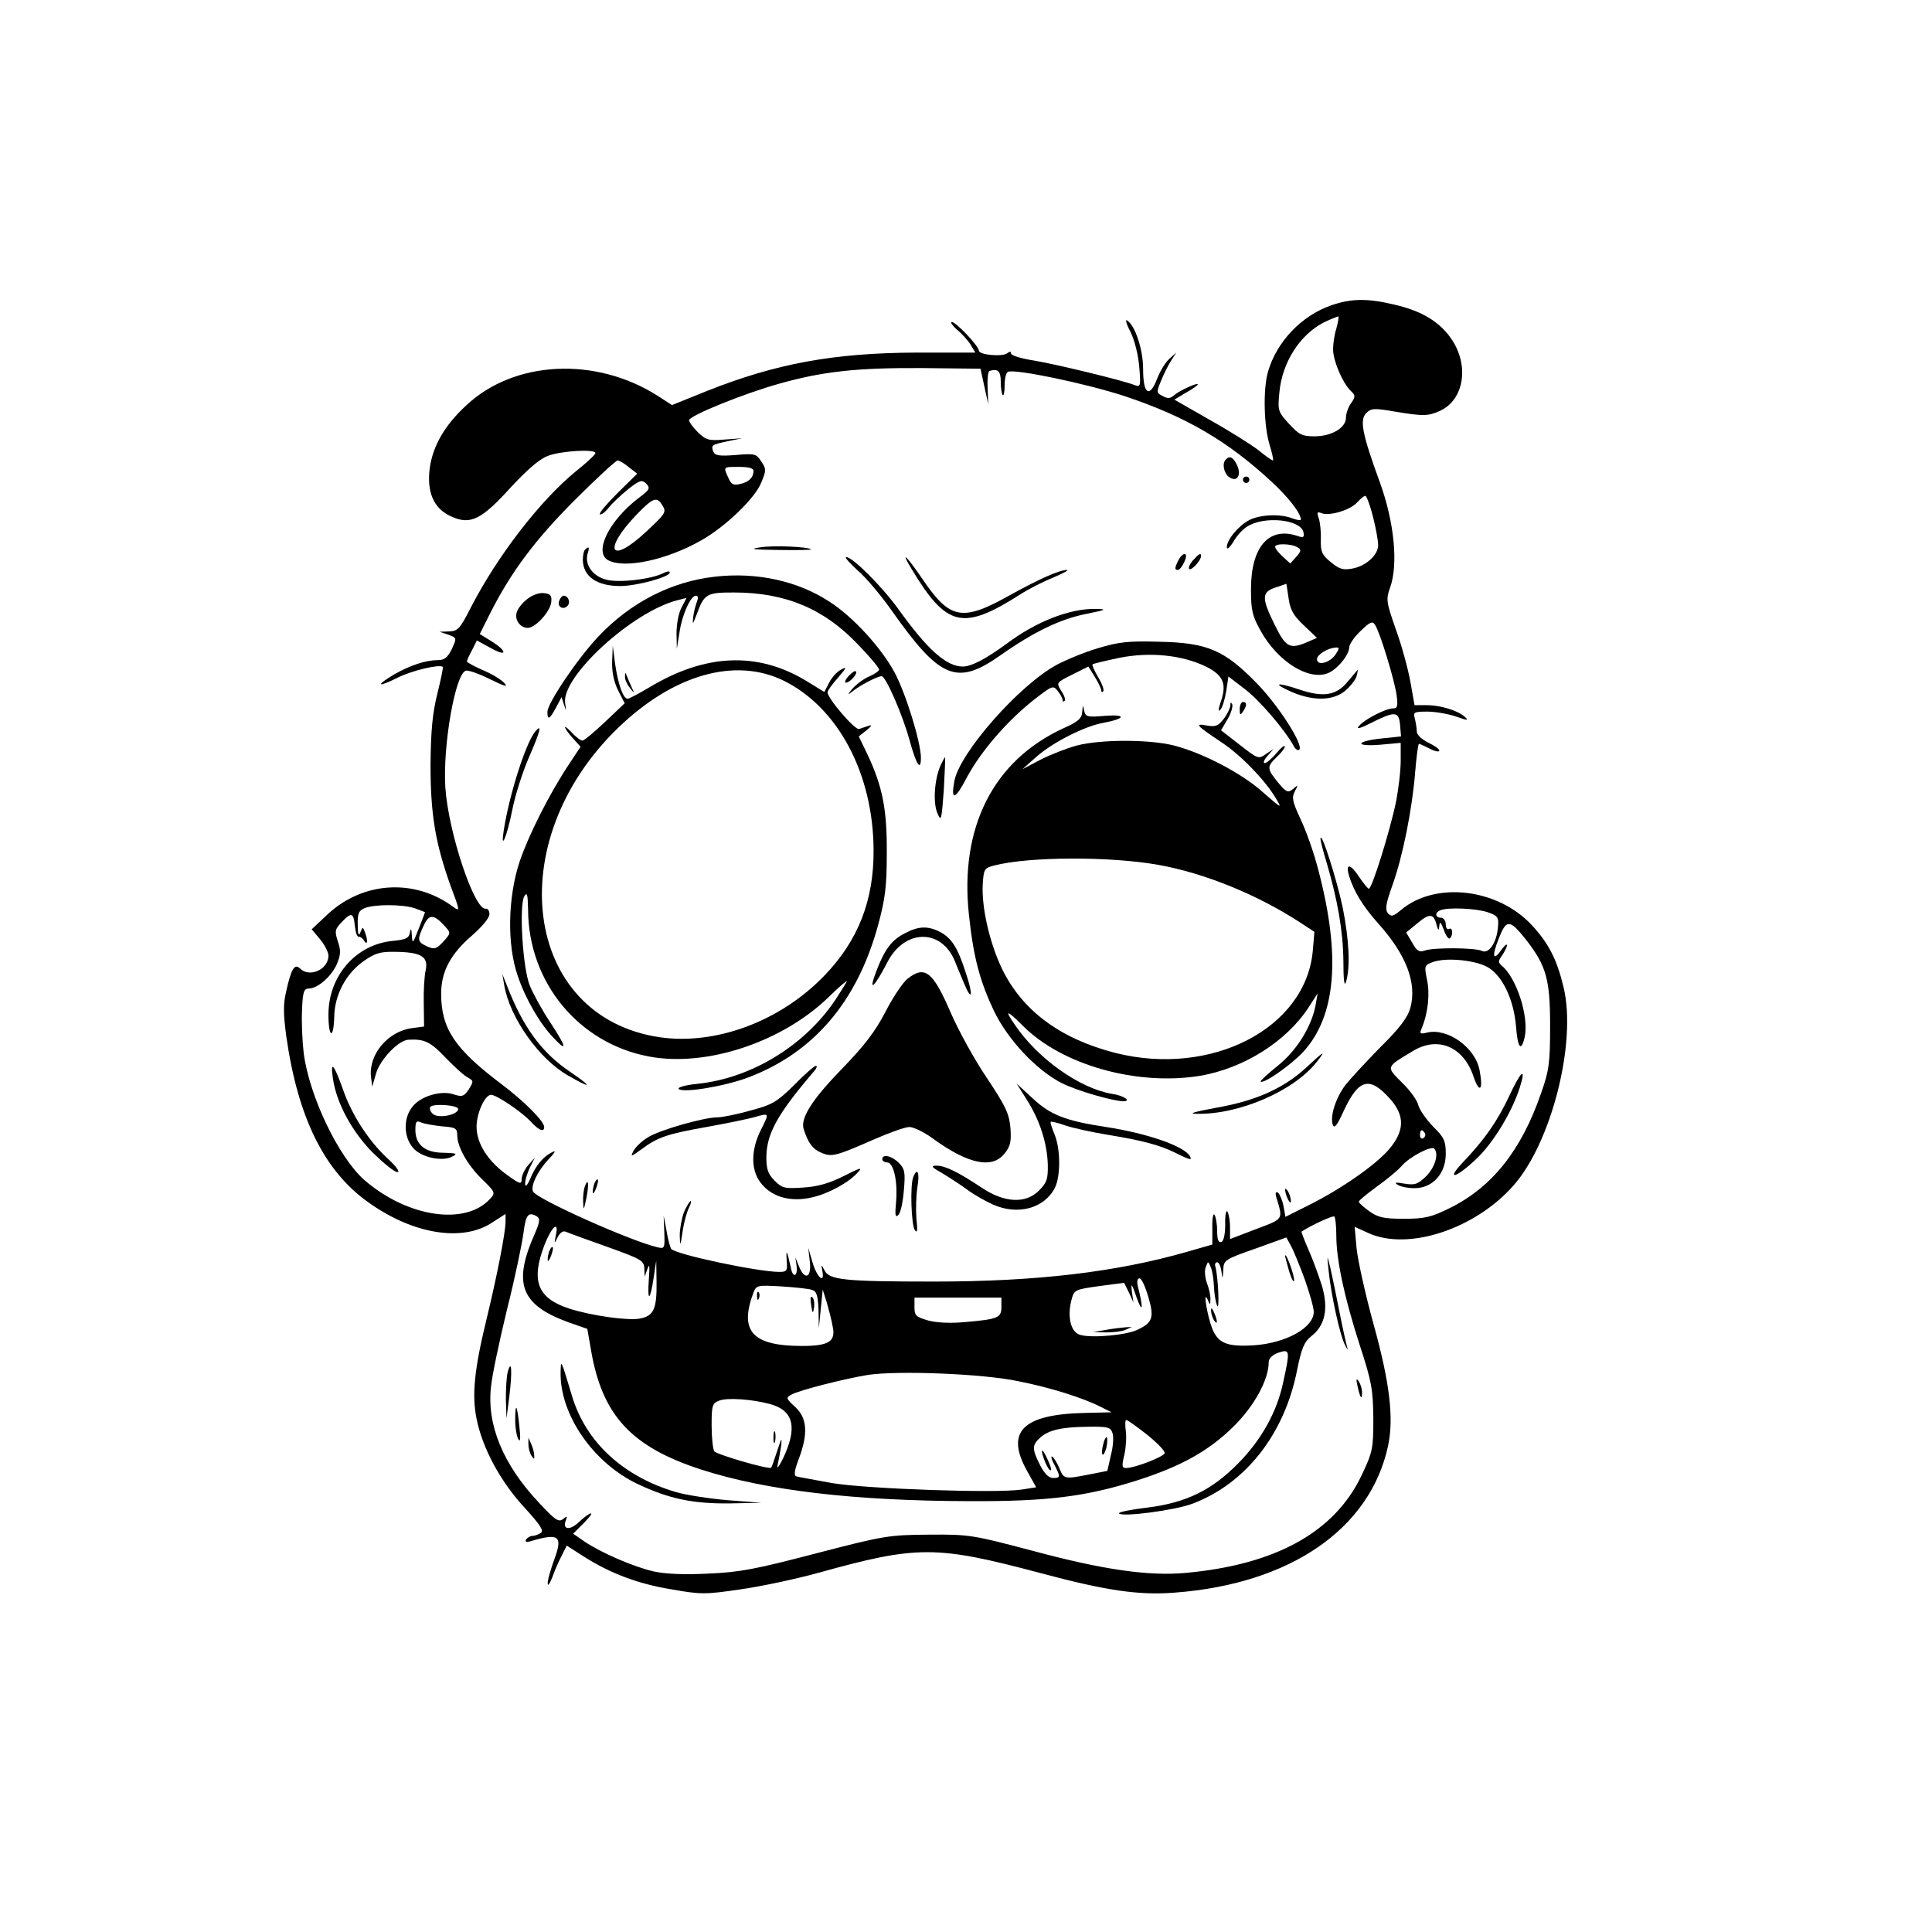 <?xml version="1.0" standalone="no"?>
<!DOCTYPE svg PUBLIC "-//W3C//DTD SVG 20010904//EN"
 "http://www.w3.org/TR/2001/REC-SVG-20010904/DTD/svg10.dtd">
<svg version="1.0" xmlns="http://www.w3.org/2000/svg"
 width="600pt" height="600pt" viewBox="0 0 600 600"
 preserveAspectRatio="xMidYMid meet">
<g transform="translate(0,600) scale(0.1,-0.1)"
fill="#000000" stroke="none">
<path d="M4135 5052 c-93 -32 -170 -113 -197 -206 -16 -55 -13 -170 5 -228 8
-27 13 -48 10 -48 -3 0 -23 14 -45 32 -22 17 -90 60 -151 94 l-110 63 37 22
c20 11 36 23 36 25 0 7 -55 -18 -72 -32 -13 -12 -21 -13 -37 -4 -20 10 -20 12
-5 48 8 20 22 48 31 62 l16 25 -21 -19 c-12 -10 -29 -38 -38 -61 -24 -63 -44
-50 -44 29 0 61 -25 136 -50 151 -6 4 -2 -12 11 -36 12 -25 24 -70 27 -108 5
-60 4 -64 -14 -57 -38 15 -241 64 -311 76 -40 6 -73 16 -73 22 0 7 -4 7 -12 1
-15 -12 -88 -5 -88 8 0 14 -71 89 -84 89 -6 0 1 -10 15 -23 15 -12 34 -33 43
-47 l15 -25 -182 0 c-258 -1 -437 -34 -651 -119 l-109 -44 -45 29 c-192 122
-444 110 -593 -29 -72 -66 -110 -135 -116 -211 -5 -69 19 -115 73 -137 56 -24
91 -6 179 91 50 54 89 89 116 99 40 16 149 22 148 9 0 -5 -27 -30 -61 -57
-111 -91 -243 -262 -326 -423 -33 -65 -40 -73 -67 -74 l-30 -1 27 -9 c27 -10
27 -10 11 -45 -13 -26 -23 -34 -42 -34 -39 0 -87 -16 -138 -45 -58 -35 -51
-41 11 -10 43 22 131 43 141 34 2 -2 -6 -40 -17 -84 -15 -61 -20 -114 -21
-220 0 -155 15 -244 63 -378 29 -77 29 -79 7 -63 -119 88 -279 79 -389 -23
l-50 -47 26 -31 c14 -17 26 -40 26 -51 0 -43 -59 -69 -88 -40 -17 17 -28 -1
-43 -70 -10 -40 -9 -72 0 -140 36 -253 118 -419 255 -516 138 -99 292 -124
384 -63 l42 27 0 -24 c0 -34 -27 -171 -60 -307 -37 -152 -45 -232 -30 -305 18
-91 74 -195 148 -275 51 -56 62 -73 51 -80 -8 -5 -19 -9 -26 -9 -6 0 -15 -5
-19 -11 -4 -7 0 -9 12 -6 90 27 103 18 75 -57 -11 -31 -21 -64 -20 -74 0 -9 6
-1 14 19 7 20 20 50 29 67 l16 32 53 -34 c82 -52 168 -85 273 -102 90 -16 105
-16 213 0 64 9 172 32 241 51 309 86 366 86 690 0 205 -55 307 -70 419 -61
358 27 607 198 662 457 18 85 5 196 -46 379 -25 91 -48 195 -52 233 l-6 67 44
-20 c123 -55 330 13 449 148 118 133 197 444 156 615 -20 85 -46 137 -98 193
-106 115 -300 138 -407 48 -24 -20 -30 -22 -41 -10 -9 12 -6 30 14 86 32 88
62 238 71 353 4 48 9 87 12 87 2 0 17 -7 33 -15 17 -9 30 -11 30 -6 0 5 -16
16 -35 25 -20 10 -35 24 -35 34 0 9 -3 27 -6 40 -6 20 -3 22 39 22 24 0 64 -7
88 -15 36 -13 41 -13 29 -2 -21 20 -76 37 -120 37 l-37 0 -13 73 c-7 39 -27
113 -45 162 -30 86 -31 93 -18 130 26 72 13 203 -31 325 -56 153 -64 196 -43
217 15 15 24 16 87 5 91 -15 105 -15 144 3 71 34 89 135 37 217 -36 56 -93 92
-181 112 -84 20 -133 19 -195 -2z m15 -73 c-6 -18 -10 -47 -10 -64 0 -35 29
-103 54 -128 16 -15 16 -19 2 -39 -9 -12 -16 -33 -16 -45 0 -32 -45 -58 -98
-58 -38 0 -48 5 -79 39 -34 37 -35 41 -30 95 8 95 64 182 139 220 23 11 43 19
45 18 1 -2 -2 -19 -7 -38z m-1093 -179 l12 -55 -2 50 c-1 28 1 51 6 53 26 8
35 0 35 -34 0 -19 3 -38 6 -41 3 -4 6 10 6 30 0 20 4 39 10 42 18 11 244 -36
365 -76 188 -63 317 -138 454 -265 53 -49 91 -98 91 -118 0 -3 -12 -1 -26 4
-37 15 -101 12 -134 -5 -33 -17 -70 -61 -70 -84 0 -9 8 -3 20 16 10 18 29 39
42 47 53 35 168 23 176 -17 3 -16 0 -18 -20 -11 -88 29 -143 -35 -143 -166 0
-64 4 -83 30 -129 52 -94 147 -155 208 -132 29 11 67 57 67 80 0 10 16 33 35
51 30 29 37 32 45 20 16 -24 60 -170 67 -217 5 -36 3 -43 -11 -43 -22 0 -89
-34 -106 -55 -9 -10 3 -8 36 9 76 38 88 38 92 -5 l3 -36 -57 -6 c-82 -8 -91
-26 -10 -20 l66 6 0 -56 c0 -31 -7 -89 -15 -129 -18 -87 -74 -268 -84 -268 -3
0 -16 16 -29 35 -27 42 -44 46 -33 7 15 -50 43 -96 93 -152 85 -95 119 -183
98 -260 -8 -29 -32 -62 -93 -122 -45 -46 -94 -99 -109 -118 -30 -40 -48 -97
-39 -123 5 -13 13 -3 34 43 47 101 81 109 146 35 44 -51 43 -97 -5 -154 -42
-49 -148 -123 -250 -174 l-72 -36 -6 34 c-4 19 -12 37 -17 41 -7 4 -9 0 -6
-12 22 -73 25 -68 -62 -101 l-81 -31 0 37 c0 20 -4 41 -8 48 -4 7 -8 -11 -7
-39 0 -32 -5 -53 -12 -55 -9 -3 -13 7 -13 34 0 21 -4 43 -8 50 -4 7 -8 -11 -7
-40 l0 -52 -80 -23 c-220 -63 -468 -92 -784 -92 -277 0 -325 5 -340 34 -11 21
-11 21 -7 -2 8 -42 -18 -18 -31 29 l-13 44 5 -43 c6 -50 -16 -60 -34 -14 l-11
27 4 -27 c4 -33 -12 -38 -18 -5 -12 54 -15 60 -13 25 3 -35 1 -38 -23 -38 -66
0 -326 55 -336 72 -3 5 -10 30 -14 56 l-9 47 2 -52 c2 -51 1 -52 -23 -46 -84
20 -370 148 -384 172 -10 15 13 64 47 100 21 22 25 30 12 23 -28 -14 -51 -41
-68 -82 -9 -21 -16 -28 -16 -17 -1 10 6 32 14 50 l16 32 -21 -24 c-11 -13 -20
-32 -20 -43 0 -17 -5 -16 -45 13 -60 43 -95 98 -95 150 0 42 26 99 45 99 17 0
97 -54 124 -84 25 -27 41 -33 41 -16 0 18 -63 81 -135 135 -143 108 -185 171
-185 279 0 68 29 123 95 180 31 27 55 55 55 67 0 10 -5 18 -11 17 -35 -8 -117
238 -126 377 -8 128 30 349 63 362 7 3 41 -9 75 -26 47 -23 58 -26 45 -12 -10
11 -40 29 -67 40 -27 12 -49 24 -49 27 0 3 7 19 16 35 l15 30 44 -24 c52 -29
51 -9 -1 23 l-34 21 31 62 c66 131 141 231 265 355 67 67 127 122 132 122 5 0
21 -9 35 -21 l26 -20 -61 -60 c-33 -33 -58 -62 -55 -66 4 -3 16 6 27 20 11 14
39 40 61 58 36 28 42 30 56 17 13 -14 11 -19 -23 -44 -93 -71 -141 -169 -95
-194 51 -27 182 1 289 62 76 43 167 131 186 179 16 38 16 43 0 66 -15 24 -20
25 -79 20 -51 -4 -65 -2 -70 11 -7 20 -5 21 46 32 l44 9 -55 -4 c-48 -4 -57
-2 -82 22 -15 15 -28 32 -28 38 0 14 173 84 282 114 135 38 242 49 438 48
l185 -2 12 -55z m-717 -262 c0 -21 -14 -35 -41 -41 -21 -5 -28 -2 -37 19 -16
35 -17 34 33 34 29 0 45 -4 45 -12z m1924 -143 c9 -35 16 -75 16 -88 0 -31
-39 -66 -82 -73 -27 -5 -40 -1 -66 21 -27 22 -31 33 -30 68 1 23 -2 53 -6 66
-7 20 -6 23 9 17 25 -9 89 10 110 34 10 11 21 20 25 20 4 0 15 -29 24 -65z
m-2206 34 c12 -19 8 -25 -50 -79 -113 -106 -139 -61 -30 53 52 53 62 56 80 26z
m1972 -129 c12 -7 11 -12 -5 -30 l-18 -20 -24 22 c-13 12 -23 25 -23 30 0 11
51 10 70 -2z m20 -243 l40 -38 -37 -16 c-48 -19 -61 -12 -95 58 -40 81 -40
100 2 114 l35 12 7 -46 c5 -36 16 -54 48 -84z m98 -89 c-18 -27 -58 -37 -58
-15 0 14 34 35 59 36 11 1 11 -3 -1 -21z m-2859 -789 c17 -6 31 -12 31 -12 0
-1 -9 -24 -20 -52 -18 -46 -19 -48 -21 -20 -1 22 -3 24 -6 9 -3 -18 -13 -22
-53 -26 -115 -11 -200 -109 -200 -229 0 -72 16 -79 18 -7 1 68 36 134 91 173
36 25 52 30 99 29 80 -1 103 -15 94 -57 -4 -17 -7 -64 -6 -103 l1 -72 -38 -5
c-74 -10 -134 -81 -127 -150 l4 -32 12 42 c13 43 69 102 100 104 49 3 69 -6
116 -56 28 -29 59 -57 70 -62 17 -10 17 -11 2 -36 -15 -22 -21 -24 -46 -16
-39 14 -104 -5 -129 -38 -29 -35 -28 -94 2 -128 25 -30 93 -44 123 -26 16 8
11 10 -28 11 -58 0 -88 25 -88 71 0 26 3 30 18 23 9 -4 38 -9 65 -12 42 -3 47
-6 47 -28 0 -36 33 -94 79 -138 39 -38 40 -41 23 -59 -76 -84 -256 -58 -390
58 -80 70 -172 261 -189 396 -4 35 -7 94 -5 132 2 57 6 67 21 67 28 0 72 39
88 78 11 27 12 41 2 69 -10 31 -9 37 12 59 30 32 37 30 41 -11 2 -20 7 -35 12
-34 5 0 13 -5 17 -13 11 -16 12 2 2 28 -6 16 -7 16 -14 -2 -5 -13 -8 -6 -8 24
-1 35 3 44 22 52 31 12 118 12 156 -1z m3331 -12 c32 -11 35 -16 32 -47 -4
-48 -29 -84 -50 -73 -21 10 -150 11 -177 1 -17 -6 -25 -2 -39 24 l-19 32 34
28 c38 32 51 32 60 -3 6 -20 7 -21 9 -4 1 15 5 11 14 -13 6 -18 15 -30 19 -26
11 11 8 36 -3 29 -5 -3 -10 3 -10 14 0 12 -7 21 -15 21 -18 0 -20 16 -2 23 23
10 112 6 147 -6z m-3237 -45 c17 -19 17 -21 -6 -46 -22 -24 -28 -25 -51 -15
-30 14 -31 20 -10 65 17 36 31 36 67 -4z m3356 -40 c63 -81 75 -123 75 -267 0
-116 -3 -139 -28 -210 -61 -177 -152 -292 -284 -357 -57 -28 -77 -33 -142 -33
-62 0 -80 4 -107 23 -18 13 -33 26 -33 30 0 4 26 25 56 47 31 22 66 51 78 65
23 27 90 62 100 53 15 -16 3 -57 -24 -85 -27 -26 -35 -29 -68 -24 -27 5 -33 4
-22 -3 8 -6 32 -11 53 -11 56 0 97 45 97 107 0 39 -5 51 -39 84 -21 22 -42 51
-46 66 -3 15 -26 47 -51 71 -50 50 -51 47 34 98 77 47 157 14 188 -79 19 -55
31 -43 19 19 -13 71 -100 133 -164 117 -21 -5 -23 -3 -16 13 20 48 26 106 17
150 -9 44 -9 46 17 56 43 16 142 6 178 -20 43 -30 74 -100 81 -178 5 -68 16
-83 27 -35 14 63 -25 183 -70 221 -13 11 -13 15 0 33 8 12 15 26 15 31 0 6 -7
0 -16 -12 -27 -39 -32 -24 -10 32 24 62 34 62 85 -2z m-3316 -527 c-3 -18 -61
-29 -78 -15 -8 7 -12 16 -9 22 8 12 90 6 87 -7z m3002 -74 c3 -5 1 -12 -5 -16
-5 -3 -10 1 -10 9 0 18 6 21 15 7z m-2757 -259 c10 -7 8 -18 -7 -53 -69 -155
-44 -221 103 -275 l60 -21 12 -69 c35 -201 126 -298 342 -368 202 -65 474 -97
832 -98 243 -1 362 14 520 64 138 44 224 92 301 168 64 63 109 145 109 199 0
12 11 23 30 30 36 12 37 8 15 -92 -19 -91 -67 -178 -140 -252 -83 -84 -162
-122 -282 -137 -51 -6 -90 -14 -88 -18 8 -12 172 9 228 30 165 62 286 216 325
414 14 69 22 88 44 106 43 33 54 85 34 155 -10 31 -28 82 -42 113 -13 30 -23
56 -22 57 30 20 98 51 102 47 3 -3 6 -29 6 -58 0 -77 25 -193 72 -339 38 -116
42 -140 43 -230 0 -95 -2 -104 -37 -178 -84 -176 -268 -277 -548 -302 -114
-10 -254 10 -470 68 -189 50 -199 52 -325 51 -125 -1 -138 -3 -350 -58 -187
-49 -238 -59 -336 -63 -77 -4 -134 -1 -170 7 -64 15 -162 58 -213 92 l-36 25
32 32 c17 17 28 31 23 31 -5 0 -21 -12 -36 -26 -29 -28 -53 -25 -42 4 6 14 4
15 -9 4 -13 -10 -24 -3 -75 52 -111 118 -162 242 -148 360 3 34 26 142 50 241
25 99 47 206 51 238 7 55 15 65 42 49z m58 -59 c-5 -27 -5 -27 6 -5 8 15 17
21 27 16 9 -4 67 -25 129 -47 103 -37 112 -42 113 -66 l1 -26 9 25 c6 18 7 8
4 -34 -5 -71 4 -67 15 6 l8 53 1 -68 c1 -82 -9 -104 -52 -112 -37 -7 -151 9
-219 31 -99 32 -120 86 -77 198 23 58 46 77 35 29z m2326 -136 c15 -43 28 -88
28 -101 0 -49 -85 -97 -186 -104 -83 -5 -110 6 -129 51 -15 38 -30 123 -15 92
8 -19 9 -19 9 -1 1 11 -4 34 -11 52 -6 17 -8 40 -3 50 7 18 7 18 15 -1 5 -11
9 -38 10 -60 1 -22 5 -49 10 -60 8 -19 3 94 -6 123 -2 6 1 12 6 12 5 0 11 -12
13 -27 4 -27 4 -27 6 3 1 30 4 33 99 66 l97 35 14 -26 c8 -14 27 -61 43 -104z
m-486 -54 c19 -64 14 -80 -32 -102 -32 -17 -140 -27 -178 -17 -30 7 -42 54
-29 107 9 34 10 34 87 45 l77 10 15 -30 14 -31 -5 35 c-3 28 0 24 15 -20 19
-52 21 -33 4 34 -4 16 -2 26 5 26 6 0 18 -26 27 -57z m-1044 21 c14 -4 18 -17
20 -62 l1 -57 6 60 6 60 13 -41 c6 -22 15 -55 18 -74 10 -46 -12 -60 -95 -60
-155 0 -196 46 -151 166 9 23 13 23 86 19 43 -3 86 -7 96 -11z m588 -53 c0
-34 -11 -38 -115 -47 -42 -4 -87 -2 -112 5 -38 11 -43 15 -43 41 l0 30 135 0
135 0 0 -29z m50 -230 c102 -20 203 -52 258 -80 l34 -17 -82 -2 c-194 -4 -248
-58 -181 -179 l29 -52 -45 -7 c-79 -12 -480 2 -588 20 -55 10 -105 19 -112 21
-8 3 -6 18 8 55 29 77 26 126 -11 160 -29 27 -30 29 -12 39 26 14 164 49 237
61 92 14 355 4 465 -19z m-770 -71 c75 -20 88 -73 41 -171 -12 -24 -19 -33
-16 -19 3 14 8 41 11 60 3 28 1 25 -12 -15 -9 -27 -17 -51 -19 -53 -6 -7 -170
41 -177 51 -4 7 -8 43 -8 80 0 61 2 69 23 77 24 10 100 5 157 -10z m1173 -96
c32 -26 56 -51 54 -57 -3 -11 -90 -45 -118 -46 -15 -1 -16 5 -7 42 5 23 7 57
4 75 -2 17 -2 32 2 32 4 0 33 -21 65 -46z m-108 5 c4 -11 2 -42 -5 -68 l-11
-49 -56 -11 c-77 -15 -79 -15 -93 19 -7 17 -17 33 -22 36 -5 4 -3 -8 6 -24 20
-39 20 -42 -4 -42 -13 0 -27 14 -40 40 -25 49 -25 62 -1 84 27 25 67 34 148
35 64 1 72 -1 78 -20z"/>
<path d="M3807 4573 c-12 -11 -7 -40 8 -53 25 -20 42 2 27 35 -12 25 -23 31
-35 18z"/>
<path d="M3860 4510 c0 -5 5 -10 10 -10 6 0 10 5 10 10 0 6 -4 10 -10 10 -5 0
-10 -4 -10 -10z"/>
<path d="M2360 4300 c-35 -5 -22 -7 59 -8 57 -1 102 0 100 2 -10 8 -118 13
-159 6z"/>
<path d="M1817 4293 c-4 -3 -7 -18 -7 -32 1 -51 43 -81 116 -81 51 0 154 28
154 42 0 5 -8 4 -18 -1 -37 -20 -141 -32 -180 -21 -42 11 -67 47 -57 81 7 20
3 24 -8 12z"/>
<path d="M3660 4261 c-12 -24 -13 -31 -2 -31 5 0 14 11 20 25 14 29 -2 34 -18
6z"/>
<path d="M3705 4260 c-10 -11 -15 -23 -12 -27 7 -6 36 25 37 40 0 11 -6 8 -25
-13z"/>
<path d="M2663 4229 c26 -22 72 -77 104 -122 152 -216 204 -238 340 -142 104
73 186 113 269 129 59 12 63 14 29 15 -82 2 -187 -39 -280 -109 -63 -46 -108
-70 -135 -70 -51 0 -110 53 -199 177 -51 71 -143 163 -163 163 -6 0 10 -18 35
-41z"/>
<path d="M2831 4233 c109 -181 159 -193 339 -78 25 16 70 39 100 51 30 13 50
23 44 24 -23 0 -83 -26 -177 -78 -148 -83 -186 -77 -271 48 -51 75 -72 94 -35
33z"/>
<path d="M2220 4209 c-135 -15 -262 -80 -362 -186 -65 -69 -158 -207 -158
-234 0 -27 7 -23 27 14 l17 32 8 -25 c7 -21 7 -20 3 7 -11 82 208 283 349 319
l28 7 -16 -31 c-9 -17 -15 -52 -15 -79 l1 -48 8 50 c8 56 35 115 51 115 7 0 8
-7 4 -17 -4 -10 -10 -31 -12 -48 -3 -27 -2 -26 11 8 23 63 31 67 115 67 161 0
281 -51 386 -162 36 -37 65 -72 65 -77 0 -5 -13 -14 -29 -21 -16 -6 -40 -24
-53 -38 -16 -19 -17 -22 -3 -11 24 20 80 49 93 49 13 0 66 -122 87 -200 21
-76 35 -97 35 -53 0 47 -47 200 -82 265 -41 76 -129 173 -203 220 -98 64 -226
92 -355 77z"/>
<path d="M1638 4140 c-15 -11 -30 -30 -33 -41 -8 -23 10 -49 34 -49 24 0 70
51 73 80 2 20 -2 26 -23 28 -14 2 -36 -6 -51 -18z"/>
<path d="M1737 4135 c-8 -18 11 -31 25 -17 11 11 3 32 -12 32 -4 0 -10 -7 -13
-15z"/>
<path d="M3410 3987 c-41 -12 -99 -36 -129 -52 -117 -64 -300 -272 -317 -360
-12 -64 2 -60 40 13 43 80 127 177 211 242 53 41 56 42 70 24 8 -10 15 -23 15
-28 0 -5 3 -6 6 -3 4 4 -1 18 -10 31 -16 26 -16 26 34 51 l50 25 20 -32 c11
-18 20 -37 20 -42 0 -5 3 -7 6 -3 4 3 -3 23 -15 43 -12 20 -20 38 -18 41 3 2
40 11 83 20 95 19 196 9 271 -28 53 -27 64 -54 43 -112 -7 -23 -7 -28 0 -21 6
6 14 32 18 57 l7 46 51 -39 c45 -34 125 -127 153 -179 5 -9 13 -13 16 -9 14
14 -63 135 -131 205 -101 104 -154 127 -304 130 -96 3 -127 -1 -190 -20z"/>
<path d="M1901 3945 c-1 -33 6 -64 19 -90 l20 -39 -61 -58 c-34 -32 -65 -58
-70 -58 -6 0 -22 12 -36 28 -30 30 -21 9 10 -25 l20 -22 -35 -53 c-62 -93
-126 -221 -154 -303 -37 -111 -40 -259 -6 -356 24 -71 68 -147 110 -191 45
-48 42 -31 -8 45 -26 39 -55 92 -65 117 -22 55 -33 247 -17 276 9 15 11 7 12
-41 1 -226 157 -415 375 -456 179 -34 416 45 560 186 30 29 55 51 55 48 0 -2
-16 -28 -35 -57 -95 -143 -262 -245 -430 -262 -38 -4 -62 -11 -57 -16 13 -13
142 8 216 36 203 77 338 235 403 473 22 81 27 120 27 223 1 136 -13 207 -60
307 l-27 56 24 19 c16 13 18 18 7 14 -10 -3 -24 -8 -30 -10 -13 -4 -98 95 -98
114 0 5 15 26 33 46 26 30 28 35 10 25 -13 -6 -30 -25 -38 -41 l-15 -29 -57
35 c-151 91 -313 84 -487 -21 -32 -19 -62 -35 -67 -35 -14 0 -30 47 -39 110
l-7 55 -2 -50z m533 -59 c168 -83 278 -288 279 -526 1 -156 -48 -281 -152
-389 -137 -143 -339 -218 -514 -192 -422 64 -494 607 -127 961 171 165 363
220 514 146z"/>
<path d="M2635 3900 c-10 -11 -13 -20 -8 -20 13 0 38 29 31 35 -3 3 -13 -4
-23 -15z"/>
<path d="M4187 3885 c-36 -45 -76 -52 -153 -26 -72 24 -84 19 -20 -9 67 -28
127 -26 164 5 16 14 32 34 35 45 3 11 4 20 4 20 -1 0 -14 -16 -30 -35z"/>
<path d="M1941 3899 c-1 -8 6 -24 15 -35 15 -19 15 -19 6 1 -5 11 -12 27 -15
35 -5 13 -6 13 -6 -1z"/>
<path d="M3821 3809 c-1 -9 -10 -28 -21 -42 -17 -22 -26 -25 -53 -20 -38 7
-33 1 46 -52 61 -40 138 -120 171 -177 18 -30 15 -28 -40 20 -66 60 -189 124
-279 147 -77 19 -225 19 -300 0 -33 -9 -84 -29 -115 -45 l-55 -29 44 39 c51
45 150 95 207 105 69 13 74 27 7 22 -57 -5 -62 -3 -66 16 -4 19 -4 19 -6 -3
-1 -21 -12 -31 -59 -52 -217 -100 -322 -307 -293 -578 14 -133 34 -207 78
-300 43 -89 132 -184 211 -224 46 -23 155 -55 190 -56 28 0 1 18 -35 23 -100
17 -230 109 -301 214 -34 49 -26 48 26 -4 121 -121 354 -186 549 -154 135 23
267 106 336 211 l29 45 -6 -35 c-12 -67 -59 -143 -118 -190 -31 -25 -55 -47
-53 -49 9 -8 94 51 132 92 102 111 118 297 47 566 -13 51 -38 122 -55 157 -25
54 -28 67 -18 86 11 21 11 22 -5 8 -16 -13 -21 -11 -47 20 -35 43 -35 49 -4
79 14 13 25 27 25 33 0 5 -12 -4 -26 -21 -14 -17 -31 -31 -36 -31 -6 0 -3 10
8 22 l19 22 -24 -16 c-22 -16 -25 -15 -81 29 l-58 45 20 34 c11 18 17 39 15
46 -4 9 -6 7 -6 -3z m-223 -495 c145 -26 311 -94 446 -183 l38 -25 -5 -59
c-22 -241 -315 -392 -613 -317 -172 44 -290 132 -353 263 -38 80 -63 190 -59
261 3 47 5 50 35 58 108 28 360 29 511 2z"/>
<path d="M3850 3798 c0 -19 2 -20 10 -8 13 19 13 30 0 30 -5 0 -10 -10 -10
-22z"/>
<path d="M1662 3728 c-29 -36 -79 -191 -97 -303 -12 -73 9 -26 26 60 9 46 33
121 53 166 35 81 40 103 18 77z"/>
<path d="M2921 3623 c-19 -43 -24 -115 -10 -148 12 -28 13 -23 20 70 3 55 5
101 4 103 -1 1 -7 -10 -14 -25z"/>
<path d="M4101 3396 c-1 -5 8 -39 19 -75 34 -116 51 -212 52 -305 0 -59 3 -82
8 -66 14 45 10 130 -10 231 -18 86 -67 240 -69 215z"/>
<path d="M2811 3102 c-42 -21 -64 -50 -91 -122 -24 -64 -5 -47 36 32 53 103
167 105 209 4 7 -17 20 -49 29 -70 25 -60 29 -37 5 34 -25 78 -44 107 -80 126
-37 19 -67 18 -108 -4z"/>
<path d="M2818 2960 c-14 -11 -45 -57 -68 -102 -32 -62 -67 -107 -136 -178
-93 -96 -129 -153 -118 -187 14 -43 28 -62 55 -73 32 -14 46 -10 162 41 48 21
98 39 111 39 13 0 46 -16 72 -35 111 -81 186 -96 224 -47 18 22 21 37 18 79
-4 45 -15 68 -73 155 -38 56 -88 147 -112 202 -56 130 -81 149 -135 106z"/>
<path d="M1566 2940 c17 -100 108 -229 198 -280 74 -43 78 -37 7 11 -88 59
-147 139 -197 269 l-14 35 6 -35z"/>
<path d="M4057 2685 c-70 -65 -158 -104 -279 -125 -70 -13 -90 -19 -62 -19
132 -3 303 71 374 162 29 37 23 34 -33 -18z"/>
<path d="M2466 2630 c-54 -53 -68 -61 -136 -79 -42 -12 -88 -21 -102 -21 -42
0 -178 -39 -214 -61 -19 -11 -39 -30 -46 -42 -11 -21 -9 -20 23 3 51 38 79 48
203 70 62 11 128 25 147 30 49 14 49 15 23 -37 -34 -66 -33 -133 4 -173 34
-39 90 -53 152 -39 51 11 116 46 144 78 16 17 8 15 -43 -11 -46 -23 -80 -33
-126 -36 -58 -4 -66 -2 -89 21 -21 21 -26 36 -26 74 1 73 35 134 148 266 8 9
11 17 6 17 -5 0 -36 -27 -68 -60z"/>
<path d="M3188 2586 c41 -64 64 -136 66 -202 1 -46 -3 -57 -27 -81 -41 -42
-108 -39 -179 9 -74 49 -113 68 -140 68 -19 0 -15 -5 19 -24 23 -14 57 -36 76
-50 18 -14 55 -35 81 -47 77 -34 159 -12 192 52 18 36 18 120 -1 166 -8 20
-14 37 -12 39 1 2 22 -3 45 -11 23 -8 82 -21 131 -29 111 -18 165 -33 213 -57
42 -21 52 -24 43 -9 -19 31 -131 70 -260 90 -127 19 -173 38 -227 88 l-51 47
31 -49z"/>
<path d="M2740 2400 c0 -5 7 -10 15 -10 20 0 33 -57 28 -121 -4 -42 -3 -52 7
-42 7 6 14 40 17 76 5 56 3 67 -16 86 -22 22 -51 28 -51 11z"/>
<path d="M2836 2344 c-10 -26 -6 -148 5 -164 8 -11 9 -2 5 35 -2 28 -1 71 3
98 8 45 0 64 -13 31z"/>
<path d="M1846 2325 c-3 -9 -6 -22 -5 -28 0 -7 5 -1 10 12 5 13 8 26 5 28 -2
2 -6 -3 -10 -12z"/>
<path d="M1816 2315 c-3 -9 -6 -31 -5 -48 1 -28 2 -26 10 12 9 46 6 65 -5 36z"/>
<path d="M3991 2305 c1 -19 18 -51 18 -35 0 8 -4 22 -9 30 -5 8 -9 11 -9 5z"/>
<path d="M2124 2235 c-7 -19 -13 -51 -13 -72 1 -35 2 -34 9 13 4 28 13 60 19
72 6 12 9 22 6 22 -3 0 -13 -16 -21 -35z"/>
<path d="M1034 2650 c11 -76 60 -166 125 -231 33 -32 66 -59 75 -59 9 0 -2 16
-29 41 -59 54 -113 137 -140 216 -28 79 -40 92 -31 33z"/>
<path d="M4686 2594 c-36 -76 -75 -133 -145 -206 -52 -56 -18 -46 44 13 52 49
110 144 135 222 21 67 3 51 -34 -29z"/>
<path d="M4126 2055 c8 -77 34 -196 50 -230 8 -16 12 -21 8 -10 -3 11 -15 63
-25 115 -10 52 -23 113 -28 135 -10 39 -10 39 -5 -10z"/>
<path d="M1741 1739 c-3 -132 102 -284 242 -349 96 -45 169 -60 282 -59 l100
2 -105 8 c-58 5 -129 16 -160 25 -164 48 -281 155 -324 300 -34 113 -34 114
-35 73z"/>
<path d="M1577 1740 c-4 -14 -6 -52 -6 -85 l2 -60 9 70 c9 75 7 117 -5 75z"/>
<path d="M4216 1695 c8 -37 14 -45 14 -19 0 10 -5 26 -10 34 -8 11 -9 7 -4
-15z"/>
<path d="M1600 1589 c0 -24 5 -51 10 -59 6 -10 7 3 3 40 -7 69 -13 77 -13 19z"/>
<path d="M1641 1515 c0 -11 4 -27 9 -35 9 -13 10 -13 9 0 0 8 -4 24 -9 35 l-9
20 0 -20z"/>
<path d="M1706 2115 c-3 -9 -6 -22 -5 -28 0 -7 5 -1 10 12 5 13 8 26 5 28 -2
2 -6 -3 -10 -12z"/>
<path d="M3991 2100 c0 -3 6 -25 13 -50 8 -25 15 -36 15 -25 0 17 -26 88 -28
75z"/>
<path d="M3761 1930 c0 -8 4 -22 9 -30 12 -18 12 -2 0 25 -6 13 -9 15 -9 5z"/>
<path d="M3435 1870 l-40 -7 40 -1 c22 0 49 3 60 8 l20 9 -20 -1 c-11 -1 -38
-4 -60 -8z"/>
<path d="M2351 1974 c0 -11 3 -14 6 -6 3 7 2 16 -1 19 -3 4 -6 -2 -5 -13z"/>
<path d="M2519 1948 c4 -28 6 -29 9 -9 2 13 0 27 -5 32 -6 6 -7 -3 -4 -23z"/>
<path d="M2402 1535 c0 -16 2 -22 5 -12 2 9 2 23 0 30 -3 6 -5 -1 -5 -18z"/>
<path d="M3426 1514 c-4 -14 -5 -29 -2 -31 3 -3 8 7 12 21 3 15 4 29 1 32 -2
3 -8 -7 -11 -22z"/>
<path d="M3241 1472 c6 -18 15 -35 20 -38 5 -3 4 7 -3 23 -17 41 -30 53 -17
15z"/>
</g>
</svg>

